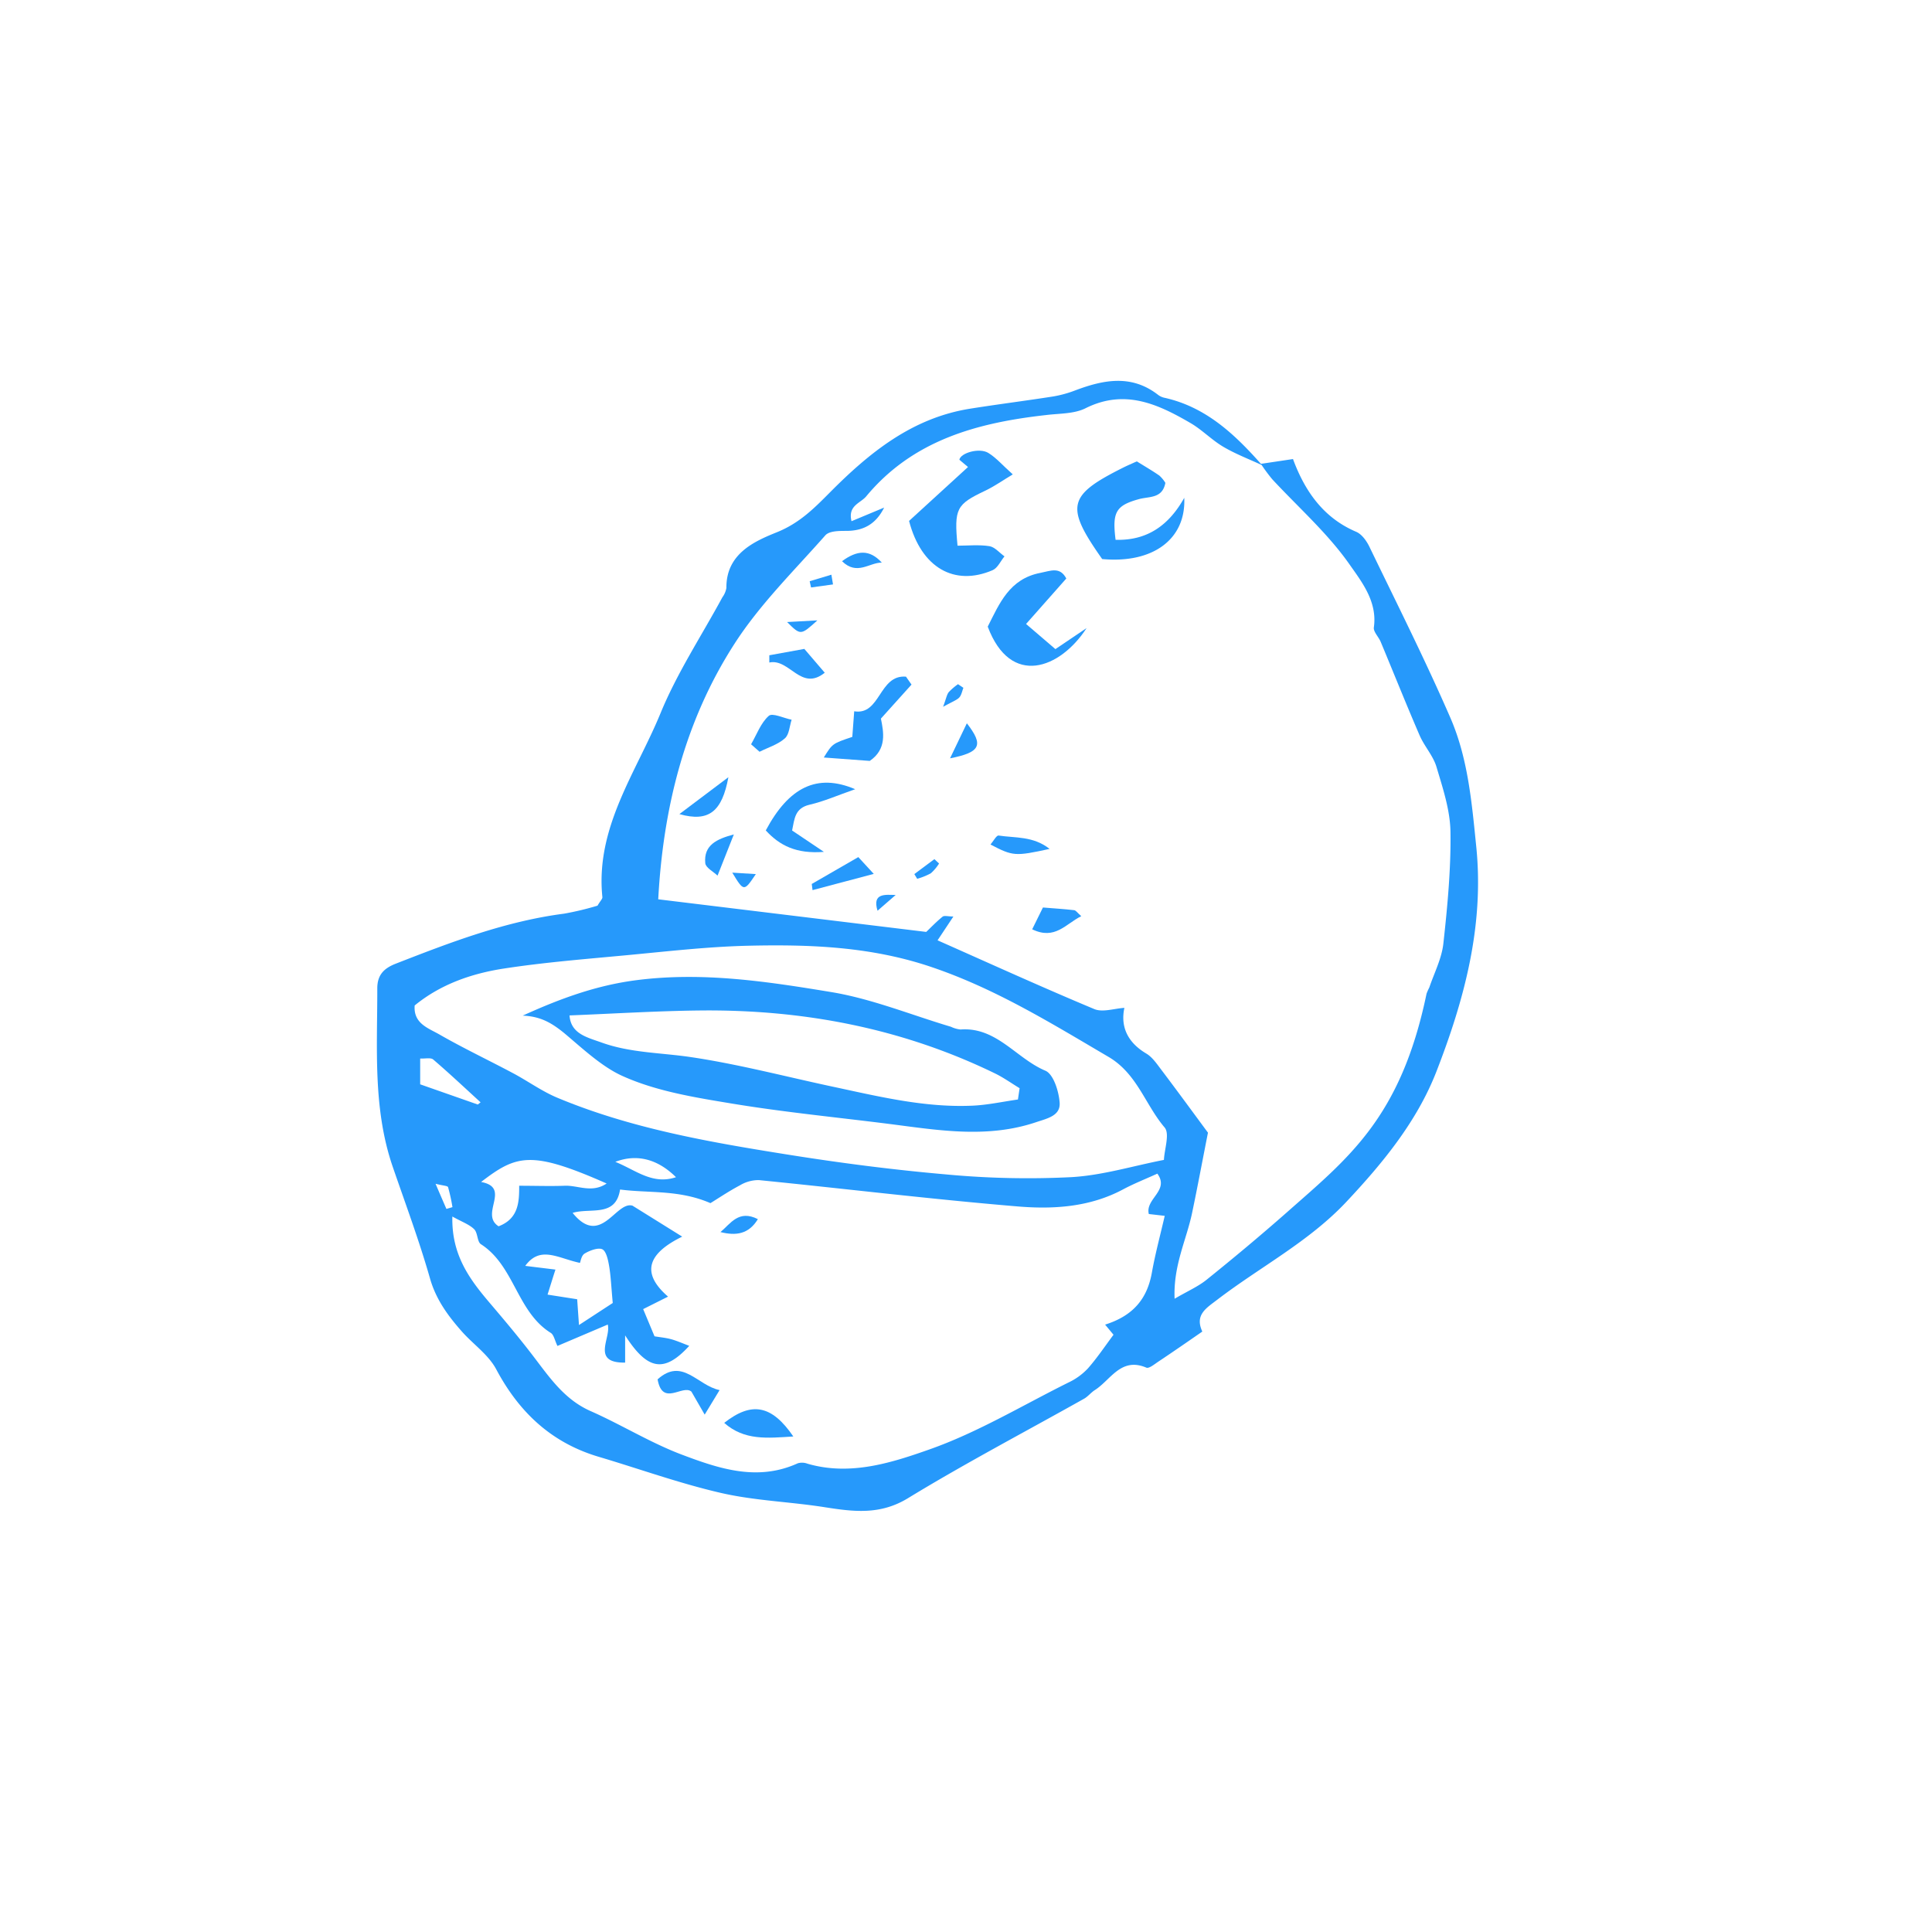 <svg id="Layer_1" data-name="Layer 1" xmlns="http://www.w3.org/2000/svg" viewBox="0 0 568.04 568.04"><defs><style>.cls-1{fill:#2699fb;}</style></defs><path class="cls-1" d="M370.72,136.38l9.44-1.41c3.4,9.2,8.78,17.22,18.59,21.39,1.64.7,3.05,2.68,3.88,4.4,8.08,16.72,16.43,33.32,23.83,50.34,5.19,12,6.28,25,7.59,37.9,2.34,23.22-3.51,44.9-11.7,66-5.7,14.66-15.69,26.85-26.46,38.32-11.05,11.78-25.38,19.16-38,28.82-3.22,2.47-6.68,4.44-4.39,9.36-4.33,3-8.66,6-13,8.89-1.09.73-2.68,2.05-3.45,1.72-7.49-3.18-10.48,3.63-15.15,6.6-1.12.71-2,1.86-3.1,2.5-17.3,9.72-34.9,18.95-51.82,29.27-8.18,5-15.95,4-24.41,2.68-10.12-1.61-20.51-1.91-30.46-4.18-12.21-2.8-24.06-7.09-36.09-10.66-13.87-4.12-23.37-13.05-30.12-25.72-2.26-4.25-6.7-7.31-10-11-4.12-4.65-7.69-9.45-9.48-15.74-3.17-11.12-7.24-22-11-32.95-5.82-17.08-4.46-34.75-4.49-52.32,0-4,2-5.93,5.5-7.28,16.07-6.27,32.15-12.44,49.44-14.68a86.53,86.53,0,0,0,9.81-2.35c.82-1.41,1.49-2,1.43-2.52-2.1-20.46,9.91-36.59,17.09-54.05,4.87-11.86,12.06-22.77,18.2-34.11a6.51,6.51,0,0,0,1.17-2.73c-.09-10,8.13-13.68,14.82-16.37s11-7.07,15.61-11.71c11.64-11.73,24.19-21.9,41.18-24.62,8.15-1.3,16.36-2.33,24.52-3.61a34,34,0,0,0,6.52-1.81c8.28-3.11,16.44-4.71,24.22,1.3a4.74,4.74,0,0,0,1.79.87c12.33,2.69,20.89,10.83,28.86,19.86-3.8-1.77-7.77-3.27-11.37-5.39-3.42-2-6.25-5-9.68-7-9.62-5.6-19.36-10.11-30.87-4.36-3.35,1.68-7.68,1.51-11.59,2-20.23,2.26-39.16,7.35-52.92,23.93-1.68,2-5.43,2.68-4.3,7.28l9.59-4c-2.53,5.09-6.34,6.85-11.15,6.85-2.1,0-5,0-6.15,1.32-9.2,10.43-19.32,20.35-26.78,32-14.62,22.72-20.91,48.38-22.34,75L272.32,274c1-.92,2.78-2.82,4.8-4.47.51-.42,1.66-.06,3.19-.06l-4.65,7c15.79,7,30.85,13.86,46.12,20.23,2.45,1,5.83-.19,8.81-.37-1.16,5.36.78,10.08,6.42,13.42,1.87,1.11,3.23,3.21,4.6,5,4.88,6.46,9.65,13,13.55,18.27-1.67,8.45-3.09,16.12-4.7,23.76-1.66,7.85-5.52,15.29-5.11,25.07,3.86-2.26,6.91-3.57,9.4-5.58,8-6.43,15.86-13,23.53-19.75,18-15.94,33.54-27.69,41.15-64.37a17,17,0,0,1,.81-1.81c1.45-4.29,3.64-8.5,4.13-12.9,1.2-10.9,2.25-21.91,2.09-32.85-.09-6.43-2.27-12.92-4.14-19.2-1-3.26-3.56-6-4.93-9.18-3.94-9.11-7.62-18.34-11.45-27.51-.61-1.47-2.22-3-2-4.27,1.07-7.55-3.61-13.42-7.17-18.5-6.4-9.14-15-16.71-22.69-25A50.44,50.44,0,0,1,370.72,136.38Zm-45.8,253.08c8.38-2.64,12.4-7.72,13.75-15.29,1-5.57,2.48-11.05,3.78-16.69l-4.68-.54c-1.11-4.5,6.17-6.87,2.51-11.87-3.48,1.59-6.88,2.92-10.08,4.63-9.82,5.25-20.58,5.9-31.13,5-25.35-2.12-50.62-5.2-75.94-7.73a10.57,10.57,0,0,0-5.55,1.52c-3.42,1.81-6.64,4-8.7,5.25-9.26-4-17.94-2.88-26.57-4-1.27,8.27-8.7,5.27-13.95,6.87,8.29,10.26,12.71-3.58,17.61-2.12l14.61,9.1c-9.44,4.63-12.69,10.26-4.16,17.64l-7.32,3.67,3.34,8c1.66.28,3.31.42,4.89.85s3.39,1.22,5.32,1.95c-7.32,8-12.23,7.26-18.85-3.07v8c-10.13.14-4.05-7.31-5.11-11.19l-14.79,6.29c-.81-1.66-1.05-3.29-2-3.86-9.95-6.23-10.64-19.71-20.5-26.05-1.13-.72-.9-3.36-2-4.42-1.43-1.4-3.53-2.12-6.4-3.72-.28,11.48,5.25,18.68,11.27,25.73,4.25,5,8.45,10,12.43,15.21,4.82,6.29,9.19,12.83,16.92,16.25,9.07,4,17.61,9.33,26.86,12.82,10.91,4.12,22.25,7.94,34.08,2.54a4.52,4.52,0,0,1,2.85.12c12.5,3.64,24.6-.22,35.79-4.17,14.24-5,27.45-13,41.05-19.75a18.65,18.65,0,0,0,5.6-4.08c2.7-3.06,5-6.5,7.54-9.91Zm-203-93.81c-.4,5.28,4,6.63,7.22,8.47,7.08,4.07,14.48,7.57,21.69,11.41,4.38,2.33,8.47,5.31,13,7.21,21.54,9,44.41,13,67.28,16.65,15.65,2.51,31.4,4.55,47.19,5.92a257,257,0,0,0,36.7.79c9.11-.52,18.08-3.29,27.21-5.07.15-3.15,1.77-7.7.2-9.54-5.72-6.72-8.07-15.81-16.49-20.75-16.79-9.86-33.16-20-51.92-26.37-17.82-6.06-35.72-6.72-53.91-6.31-12.18.28-24.35,1.72-36.51,2.85-11.85,1.11-23.74,2.06-35.49,3.87C138.6,286.25,129.52,289.4,121.89,295.65Zm39.13,85L169.7,382c.17,2.48.31,4.42.53,7.58l9.93-6.48c-.46-4.92-.57-8-1.09-11-.3-1.73-.84-4.25-2-4.8s-3.64.34-5.15,1.25c-1,.57-1.2,2.31-1.41,2.76-6.5-1.37-11.65-5.19-16.08.88l8.88,1.09C162.43,376,161.79,378.12,161,380.6Zm-14.49-20.09c5.89-2.21,6.11-7.12,6.09-11.93,4.81,0,9.08.16,13.34,0,3.87-.19,8,2.27,12.37-.66-22.19-9.8-26.46-8.47-36.91-.45C150.42,349.2,141,356.87,146.53,360.51Zm-6.08-35.81.82-.65c-4.62-4.22-9.18-8.52-13.93-12.59-.73-.62-2.34-.21-3.83-.29v7.59Zm58.32,21.41c-5.36-5.33-11.46-7-17.89-4.56C187,344.06,191.83,348.43,198.77,346.11Zm-67.54,9.28,1.77-.52a51.93,51.93,0,0,0-1.29-5.87c-.14-.43-1.52-.44-3.68-1C129.41,351.21,130.32,353.3,131.23,355.39Z"/><path class="cls-1" d="M267.28,153.16l17.33-15.85-2.54-2.14c.35-2,5.88-3.62,8.52-2,2.31,1.42,4.15,3.59,7.18,6.31-2.84,1.7-5.39,3.51-8.17,4.83-8.4,4-9.11,5.17-8.07,16.13,3.08,0,6.29-.34,9.37.14,1.6.25,3,2,4.44,3-1.16,1.39-2,3.43-3.51,4.07C280.66,172.44,270.88,167,267.28,153.16Z"/><path class="cls-1" d="M348.19,146.37c.56,12.12-9.17,19.38-24.13,18-10.94-15.53-10.2-18.71,6.29-26.94,1.18-.59,2.4-1.1,3.89-1.78,2.18,1.36,4.46,2.68,6.62,4.17a9.57,9.57,0,0,1,1.78,2.15c-.89,4.68-4.73,3.94-7.8,4.79-6.78,1.88-7.86,3.83-6.84,11.95C337.45,159,343.76,154.29,348.19,146.37Z"/><path class="cls-1" d="M319.48,184.66c-7.77,12-22.35,17.51-29.07-.42,3.43-6.75,6.34-14.06,15.5-15.81,3-.58,5.71-1.92,7.6,1.66l-11.83,13.37,8.63,7.39Z"/><path class="cls-1" d="M268,201.28l-9,10c.82,4,1.78,9-3.28,12.44l-13.51-1c2.54-4.1,2.54-4.1,8.38-6.06.16-2.09.33-4.34.56-7.53,7.76,1.28,7.24-10.84,15.22-10.18Z"/><path class="cls-1" d="M232.89,244.18l9.35,6.28c-8.13.65-13-1.86-17.09-6.3,6.77-12.69,15.07-16.9,26.29-12.12-5.15,1.79-9.17,3.58-13.38,4.55C233.68,237.6,233.61,240.71,232.89,244.18Z"/><path class="cls-1" d="M220.83,218.83c1.66-2.86,2.84-6.25,5.18-8.34,1.06-1,4.42.67,6.74,1.12-.62,1.88-.7,4.38-2,5.49-2,1.79-4.91,2.67-7.43,3.93Z"/><path class="cls-1" d="M236.49,190.79l6,7c-7,5.63-10.34-4.27-16.3-3l0-2.13Z"/><path class="cls-1" d="M306.64,266.82c3.32.27,6.27.45,9.19.79.51.06.95.77,2.08,1.76-4.56,2.24-7.71,7.12-14.43,3.86Z"/><path class="cls-1" d="M199.75,239.36l14.41-10.85C212.3,238.59,208.44,241.81,199.75,239.36Z"/><path class="cls-1" d="M238.67,259.9,252.36,252l4.54,4.94-18,4.77C238.82,261.07,238.75,260.48,238.67,259.9Z"/><path class="cls-1" d="M291.22,248.3c.86-1,1.76-2.73,2.38-2.64,4.86.75,10.19.12,15,3.93C298.46,251.8,297.82,251.75,291.22,248.3Z"/><path class="cls-1" d="M215.76,245.34c-1.67,4.23-3,7.57-4.79,12.11-1.24-1.19-3.49-2.33-3.61-3.67C206.86,248.46,210.75,246.67,215.76,245.34Z"/><path class="cls-1" d="M284.27,212.66c5,6.43,4.09,8.52-4.94,10.3C281.09,219.28,282.64,216.06,284.27,212.66Z"/><path class="cls-1" d="M247.57,165c4.45-3.27,8.09-3.54,11.7.42C255.63,165.35,252,169.34,247.57,165Z"/><path class="cls-1" d="M231.42,182.89l8.9-.49C235.41,186.85,235.41,186.85,231.42,182.89Z"/><path class="cls-1" d="M268.83,257l5.9-4.4,1.37,1.29a13.19,13.19,0,0,1-2.43,2.88,19.74,19.74,0,0,1-4,1.61C269.38,257.91,269.11,257.45,268.83,257Z"/><path class="cls-1" d="M244.92,171.83l-6.46.89-.4-1.83,6.38-1.92Z"/><path class="cls-1" d="M215.3,256.57l6.93.43C218.72,262.2,218.72,262.2,215.3,256.57Z"/><path class="cls-1" d="M263.34,263.14c-1.63,1.42-3.27,2.83-5.33,4.63C256.37,262.46,260.37,263.08,263.34,263.14Z"/><path class="cls-1" d="M283.26,202.23c-.4,1-.58,2.19-1.26,2.89s-2.05,1.22-4.71,2.69c.91-2.46,1.07-3.55,1.65-4.3a17.68,17.68,0,0,1,2.73-2.35Z"/><path class="cls-1" d="M233.25,422.35c-7.66.48-14.39,1.25-20.32-4C221,412,226.9,413.07,233.25,422.35Z"/><path class="cls-1" d="M211.57,408.71c-1.59,2.63-2.66,4.38-4.38,7.21l-3.9-6.76c-2.6-2.22-8.5,4.53-9.95-3.61C200.65,399,205,407.35,211.57,408.71Z"/><path class="cls-1" d="M211.83,362.25c2.95-2.45,5.34-6.69,11-3.8C220.11,362.92,216.33,363.38,211.83,362.25Z"/><path class="cls-1" d="M153.69,298.61c11-5,21.67-8.93,33.57-10.44,19.5-2.48,38.45.43,57.34,3.55,11.89,2,23.32,6.69,35,10.17a8.52,8.52,0,0,0,2.82.8c10.59-.79,16.38,8.52,24.93,12.11,2.37,1,3.95,6,4.2,9.36.31,3.91-3.65,4.68-6.91,5.78-14.1,4.75-28.21,2.46-42.37.62-15.68-2-31.45-3.51-47-6.08-11-1.82-22.4-3.64-32.38-8.18-6-2.72-11.64-8.05-17-12.55C162,300.58,158.78,298.83,153.69,298.61Zm145.6,24.66c.16-1.1.33-2.21.49-3.32-2.41-1.46-4.73-3.13-7.26-4.36-27.4-13.32-56.52-18.83-86.8-18.49-12.68.14-25.35.94-38.27,1.45.38,5.47,5.26,6.46,9.5,8,8.38,3,17.25,2.95,25.93,4.22,14.08,2.07,27.92,5.73,41.87,8.71,13.62,2.91,27.21,6.25,41.29,5.6C290.47,324.87,294.87,323.9,299.29,323.27Z"/></svg>
